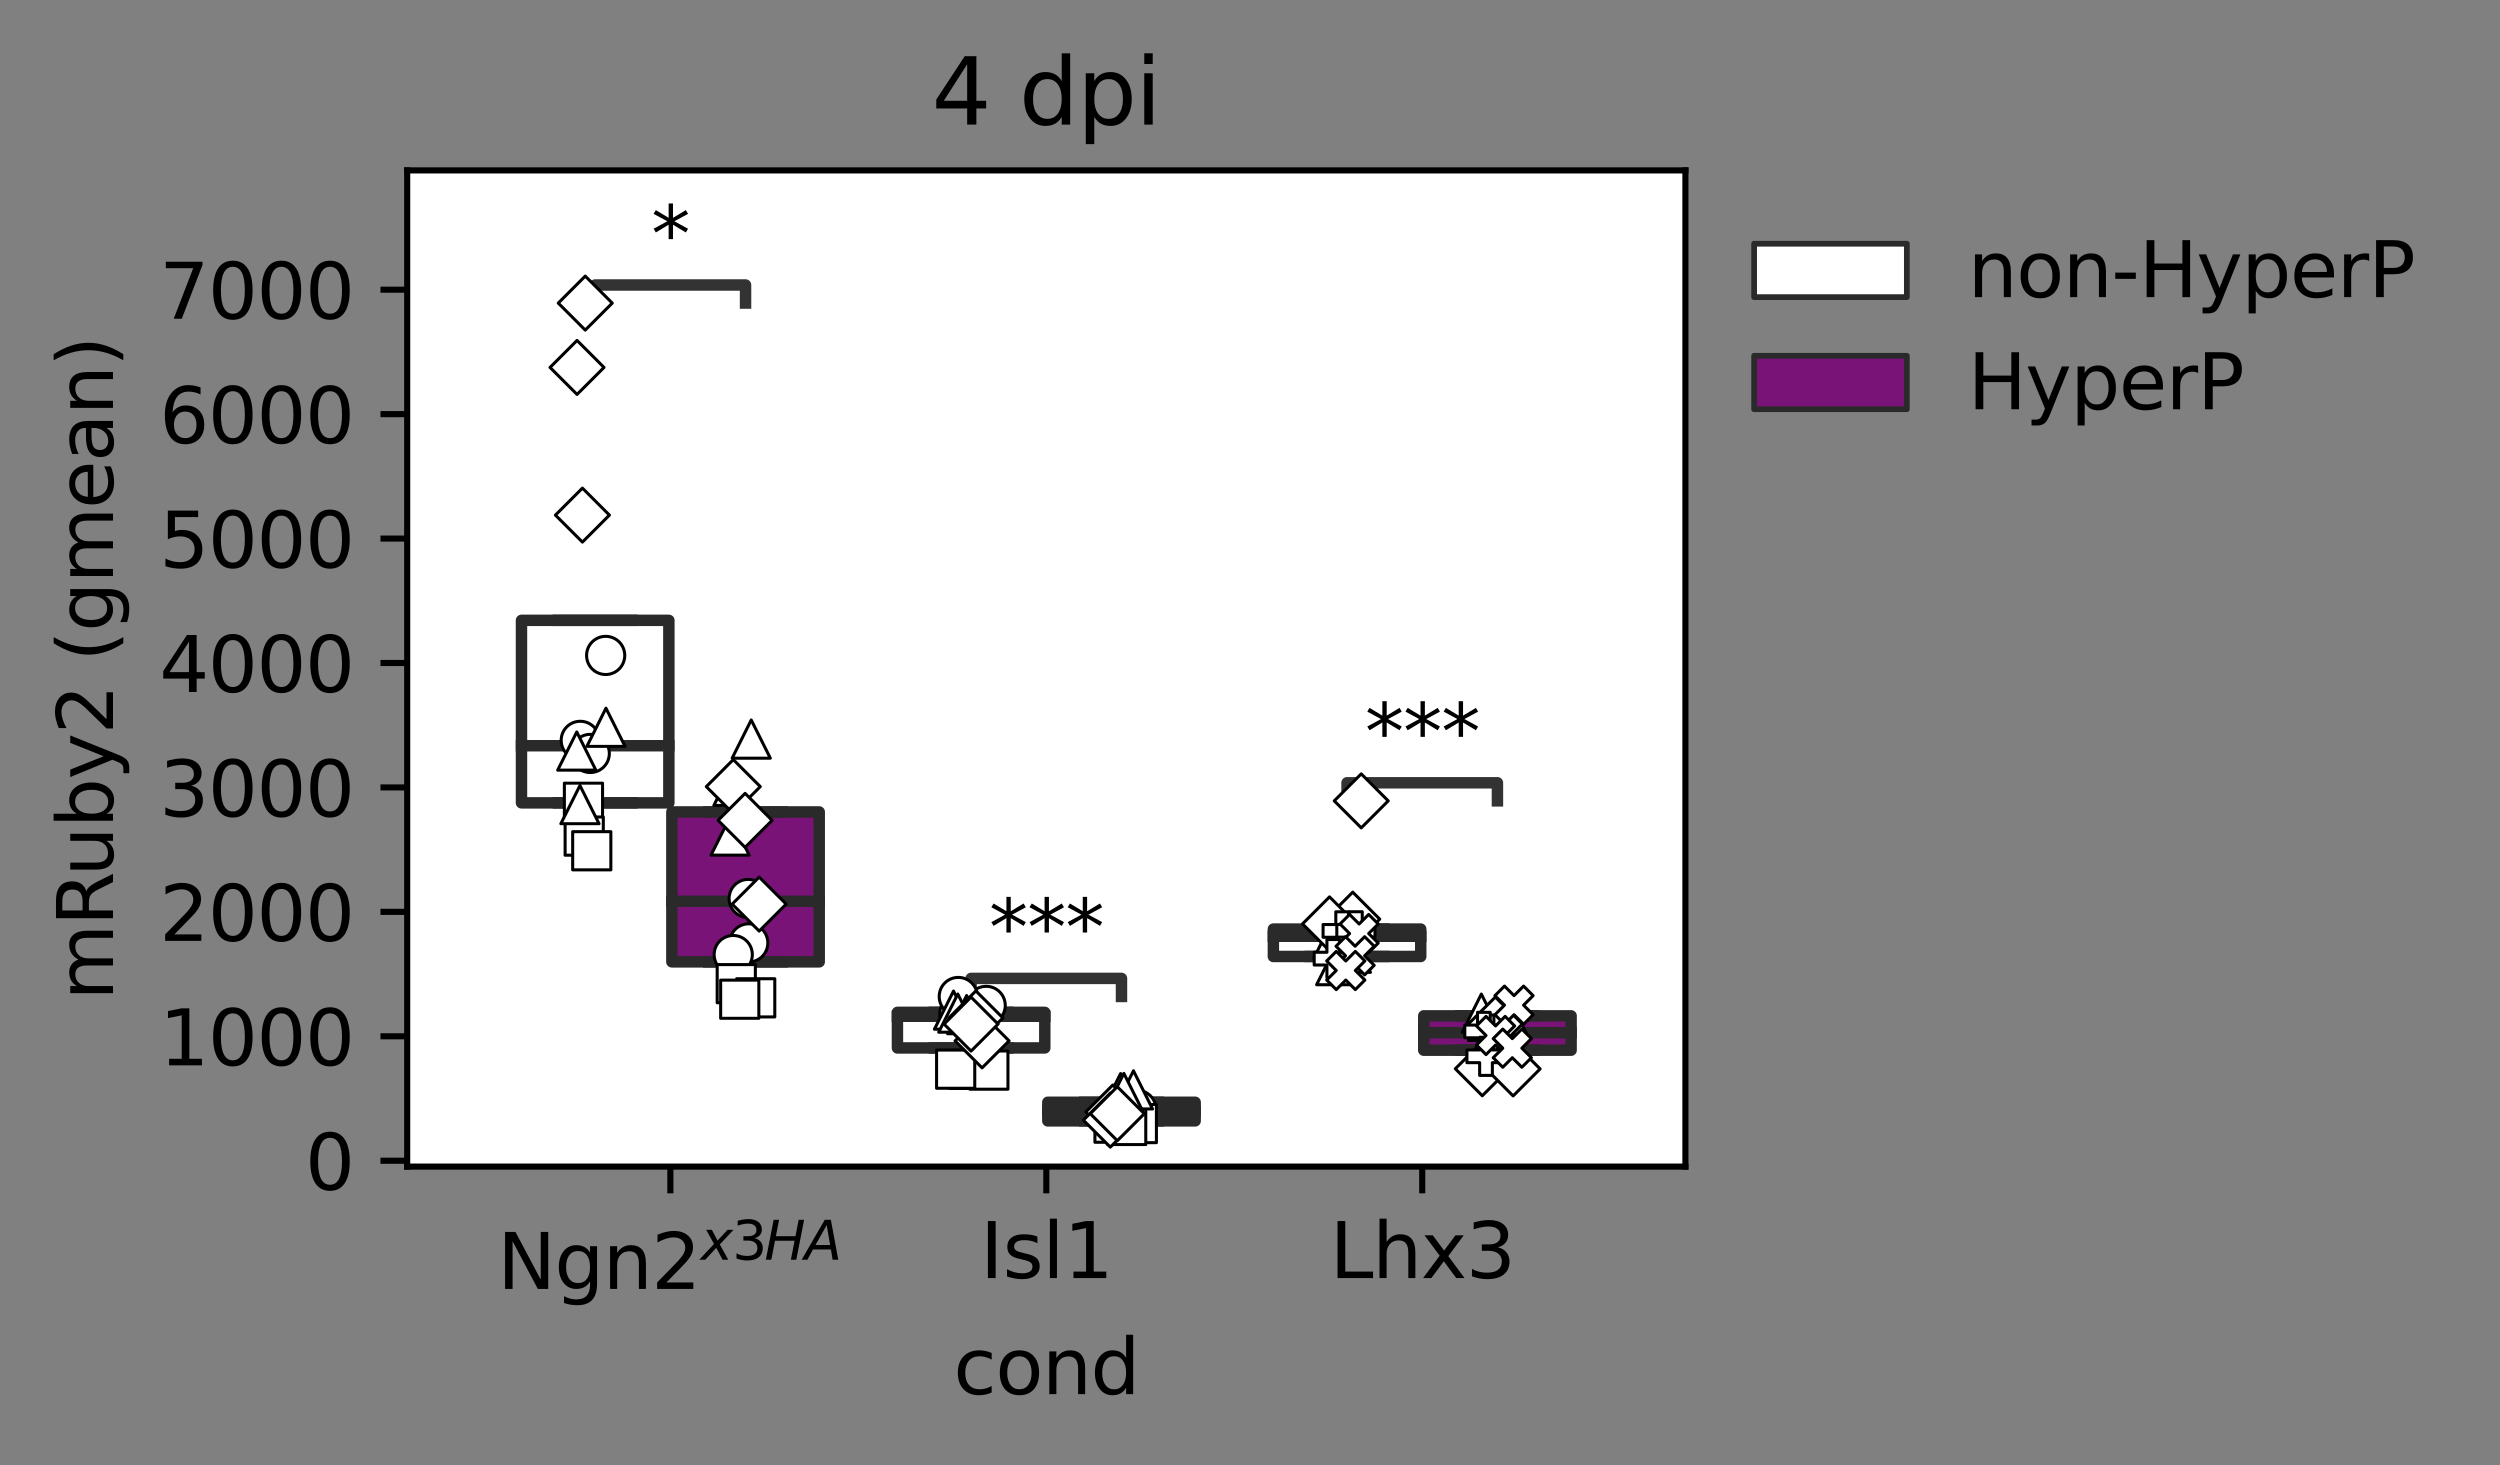 <?xml version="1.0" encoding="utf-8" standalone="no"?>
<!DOCTYPE svg PUBLIC "-//W3C//DTD SVG 1.1//EN"
  "http://www.w3.org/Graphics/SVG/1.1/DTD/svg11.dtd">
<svg xmlns:xlink="http://www.w3.org/1999/xlink" width="327.411pt" height="191.86pt" viewBox="0 0 327.411 191.86" xmlns="http://www.w3.org/2000/svg" version="1.1">
 <rect x="0" y="0" width="327.411" height="191.86" fill="#808080" stroke="none"/>
 <defs>
  <style type="text/css">*{stroke-linejoin: round; stroke-linecap: butt}</style>
 </defs>
 <g id="figure_1">
  <g id="patch_1">
   <path d="M 0 191.86 
L 327.411 191.86 
L 327.411 0 
L 0 0 
L 0 191.86 
z
" style="fill: none"/>
  </g>
  <g id="axes_1">
   <g id="patch_2">
    <path d="M 53.328 152.782 
L 220.728 152.782 
L 220.728 22.318 
L 53.328 22.318 
z
" style="fill: #ffffff"/>
   </g>
   <g id="patch_3">
    <path d="M 68.296 105.144 
L 87.596 105.144 
L 87.596 81.244 
L 68.296 81.244 
L 68.296 105.144 
z
" clip-path="url(#pe0aa6b1509)" style="fill: #ffffff; stroke: #2a2a2a; stroke-width: 1.5; stroke-linejoin: miter"/>
   </g>
   <g id="patch_4">
    <path d="M 87.99 125.968 
L 107.29 125.968 
L 107.29 106.334 
L 87.99 106.334 
L 87.99 125.968 
z
" clip-path="url(#pe0aa6b1509)" style="fill: #7a1378; stroke: #2a2a2a; stroke-width: 1.5; stroke-linejoin: miter"/>
   </g>
   <g id="patch_5">
    <path d="M 117.531 137.242 
L 136.831 137.242 
L 136.831 132.583 
L 117.531 132.583 
L 117.531 137.242 
z
" clip-path="url(#pe0aa6b1509)" style="fill: #ffffff; stroke: #2a2a2a; stroke-width: 1.5; stroke-linejoin: miter"/>
   </g>
   <g id="patch_6">
    <path d="M 137.225 146.797 
L 156.525 146.797 
L 156.525 144.355 
L 137.225 144.355 
L 137.225 146.797 
z
" clip-path="url(#pe0aa6b1509)" style="fill: #7a1378; stroke: #2a2a2a; stroke-width: 1.5; stroke-linejoin: miter"/>
   </g>
   <g id="patch_7">
    <path d="M 166.766 125.266 
L 186.066 125.266 
L 186.066 121.674 
L 166.766 121.674 
L 166.766 125.266 
z
" clip-path="url(#pe0aa6b1509)" style="fill: #ffffff; stroke: #2a2a2a; stroke-width: 1.5; stroke-linejoin: miter"/>
   </g>
   <g id="patch_8">
    <path d="M 186.46 137.539 
L 205.761 137.539 
L 205.761 133.039 
L 186.46 133.039 
L 186.46 137.539 
z
" clip-path="url(#pe0aa6b1509)" style="fill: #7a1378; stroke: #2a2a2a; stroke-width: 1.5; stroke-linejoin: miter"/>
   </g>
   <g id="PathCollection_1"/>
   <g id="PathCollection_2"/>
   <g id="PathCollection_3"/>
   <g id="PathCollection_4"/>
   <g id="PathCollection_5"/>
   <g id="PathCollection_6"/>
   <g id="PathCollection_7"/>
   <g id="PathCollection_8"/>
   <g id="PathCollection_9"/>
   <g id="PathCollection_10"/>
   <g id="PathCollection_11"/>
   <g id="PathCollection_12"/>
   <g id="patch_9">
    <path d="M 87.793 152.016 
L 87.793 152.016 
L 87.793 152.016 
L 87.793 152.016 
z
" clip-path="url(#pe0aa6b1509)" style="fill: #ffffff; stroke: #2a2a2a; stroke-width: 0.75; stroke-linejoin: miter"/>
   </g>
   <g id="patch_10">
    <path d="M 87.793 152.016 
L 87.793 152.016 
L 87.793 152.016 
L 87.793 152.016 
z
" clip-path="url(#pe0aa6b1509)" style="fill: #7a1378; stroke: #2a2a2a; stroke-width: 0.75; stroke-linejoin: miter"/>
   </g>
   <g id="matplotlib.axis_1">
    <g id="xtick_1">
     <g id="line2d_1">
      <defs>
       <path id="m0269ed4737" d="M 0 0 
L 0 3.5 
" style="stroke: #000000; stroke-width: 0.8"/>
      </defs>
      <g>
       <use xlink:href="#m0269ed4737" x="87.793" y="152.782" style="stroke: #000000; stroke-width: 0.8"/>
      </g>
     </g>
     <g id="text_1">
      <!-- Ngn2$^{x3HA}$ -->
      <g transform="translate(65.143 168.882)scale(0.1 -0.1)">
       <defs>
        <path id="DejaVuSans-4e" d="M 628 4666 
L 1478 4666 
L 3547 763 
L 3547 4666 
L 4159 4666 
L 4159 0 
L 3309 0 
L 1241 3903 
L 1241 0 
L 628 0 
L 628 4666 
z
" transform="scale(0.016)"/>
        <path id="DejaVuSans-67" d="M 2906 1791 
Q 2906 2416 2648 2759 
Q 2391 3103 1925 3103 
Q 1463 3103 1205 2759 
Q 947 2416 947 1791 
Q 947 1169 1205 825 
Q 1463 481 1925 481 
Q 2391 481 2648 825 
Q 2906 1169 2906 1791 
z
M 3481 434 
Q 3481 -459 3084 -895 
Q 2688 -1331 1869 -1331 
Q 1566 -1331 1297 -1286 
Q 1028 -1241 775 -1147 
L 775 -588 
Q 1028 -725 1275 -790 
Q 1522 -856 1778 -856 
Q 2344 -856 2625 -561 
Q 2906 -266 2906 331 
L 2906 616 
Q 2728 306 2450 153 
Q 2172 0 1784 0 
Q 1141 0 747 490 
Q 353 981 353 1791 
Q 353 2603 747 3093 
Q 1141 3584 1784 3584 
Q 2172 3584 2450 3431 
Q 2728 3278 2906 2969 
L 2906 3500 
L 3481 3500 
L 3481 434 
z
" transform="scale(0.016)"/>
        <path id="DejaVuSans-6e" d="M 3513 2113 
L 3513 0 
L 2938 0 
L 2938 2094 
Q 2938 2591 2744 2837 
Q 2550 3084 2163 3084 
Q 1697 3084 1428 2787 
Q 1159 2491 1159 1978 
L 1159 0 
L 581 0 
L 581 3500 
L 1159 3500 
L 1159 2956 
Q 1366 3272 1645 3428 
Q 1925 3584 2291 3584 
Q 2894 3584 3203 3211 
Q 3513 2838 3513 2113 
z
" transform="scale(0.016)"/>
        <path id="DejaVuSans-32" d="M 1228 531 
L 3431 531 
L 3431 0 
L 469 0 
L 469 531 
Q 828 903 1448 1529 
Q 2069 2156 2228 2338 
Q 2531 2678 2651 2914 
Q 2772 3150 2772 3378 
Q 2772 3750 2511 3984 
Q 2250 4219 1831 4219 
Q 1534 4219 1204 4116 
Q 875 4013 500 3803 
L 500 4441 
Q 881 4594 1212 4672 
Q 1544 4750 1819 4750 
Q 2544 4750 2975 4387 
Q 3406 4025 3406 3419 
Q 3406 3131 3298 2873 
Q 3191 2616 2906 2266 
Q 2828 2175 2409 1742 
Q 1991 1309 1228 531 
z
" transform="scale(0.016)"/>
        <path id="DejaVuSans-Oblique-78" d="M 3841 3500 
L 2234 1784 
L 3219 0 
L 2559 0 
L 1819 1388 
L 531 0 
L -166 0 
L 1556 1844 
L 641 3500 
L 1300 3500 
L 1972 2234 
L 3144 3500 
L 3841 3500 
z
" transform="scale(0.016)"/>
        <path id="DejaVuSans-33" d="M 2597 2516 
Q 3050 2419 3304 2112 
Q 3559 1806 3559 1356 
Q 3559 666 3084 287 
Q 2609 -91 1734 -91 
Q 1441 -91 1130 -33 
Q 819 25 488 141 
L 488 750 
Q 750 597 1062 519 
Q 1375 441 1716 441 
Q 2309 441 2620 675 
Q 2931 909 2931 1356 
Q 2931 1769 2642 2001 
Q 2353 2234 1838 2234 
L 1294 2234 
L 1294 2753 
L 1863 2753 
Q 2328 2753 2575 2939 
Q 2822 3125 2822 3475 
Q 2822 3834 2567 4026 
Q 2313 4219 1838 4219 
Q 1578 4219 1281 4162 
Q 984 4106 628 3988 
L 628 4550 
Q 988 4650 1302 4700 
Q 1616 4750 1894 4750 
Q 2613 4750 3031 4423 
Q 3450 4097 3450 3541 
Q 3450 3153 3228 2886 
Q 3006 2619 2597 2516 
z
" transform="scale(0.016)"/>
        <path id="DejaVuSans-Oblique-48" d="M 1081 4666 
L 1716 4666 
L 1344 2753 
L 3634 2753 
L 4006 4666 
L 4641 4666 
L 3731 0 
L 3097 0 
L 3531 2222 
L 1241 2222 
L 806 0 
L 172 0 
L 1081 4666 
z
" transform="scale(0.016)"/>
        <path id="DejaVuSans-Oblique-41" d="M 2356 4666 
L 3072 4666 
L 3938 0 
L 3278 0 
L 3084 1197 
L 984 1197 
L 325 0 
L -341 0 
L 2356 4666 
z
M 2584 4044 
L 1275 1722 
L 2988 1722 
L 2584 4044 
z
" transform="scale(0.016)"/>
       </defs>
       <use xlink:href="#DejaVuSans-4e" transform="translate(0 0.766)"/>
       <use xlink:href="#DejaVuSans-67" transform="translate(74.805 0.766)"/>
       <use xlink:href="#DejaVuSans-6e" transform="translate(138.281 0.766)"/>
       <use xlink:href="#DejaVuSans-32" transform="translate(201.66 0.766)"/>
       <use xlink:href="#DejaVuSans-Oblique-78" transform="translate(266.24 39.047)scale(0.7)"/>
       <use xlink:href="#DejaVuSans-33" transform="translate(307.666 39.047)scale(0.7)"/>
       <use xlink:href="#DejaVuSans-Oblique-48" transform="translate(349.665 39.047)scale(0.7)"/>
       <use xlink:href="#DejaVuSans-Oblique-41" transform="translate(402.301 39.047)scale(0.7)"/>
      </g>
     </g>
    </g>
    <g id="xtick_2">
     <g id="line2d_2">
      <g>
       <use xlink:href="#m0269ed4737" x="137.028" y="152.782" style="stroke: #000000; stroke-width: 0.8"/>
      </g>
     </g>
     <g id="text_2">
      <!-- Isl1 -->
      <g transform="translate(128.378 167.381)scale(0.1 -0.1)">
       <defs>
        <path id="DejaVuSans-49" d="M 628 4666 
L 1259 4666 
L 1259 0 
L 628 0 
L 628 4666 
z
" transform="scale(0.016)"/>
        <path id="DejaVuSans-73" d="M 2834 3397 
L 2834 2853 
Q 2591 2978 2328 3040 
Q 2066 3103 1784 3103 
Q 1356 3103 1142 2972 
Q 928 2841 928 2578 
Q 928 2378 1081 2264 
Q 1234 2150 1697 2047 
L 1894 2003 
Q 2506 1872 2764 1633 
Q 3022 1394 3022 966 
Q 3022 478 2636 193 
Q 2250 -91 1575 -91 
Q 1294 -91 989 -36 
Q 684 19 347 128 
L 347 722 
Q 666 556 975 473 
Q 1284 391 1588 391 
Q 1994 391 2212 530 
Q 2431 669 2431 922 
Q 2431 1156 2273 1281 
Q 2116 1406 1581 1522 
L 1381 1569 
Q 847 1681 609 1914 
Q 372 2147 372 2553 
Q 372 3047 722 3315 
Q 1072 3584 1716 3584 
Q 2034 3584 2315 3537 
Q 2597 3491 2834 3397 
z
" transform="scale(0.016)"/>
        <path id="DejaVuSans-6c" d="M 603 4863 
L 1178 4863 
L 1178 0 
L 603 0 
L 603 4863 
z
" transform="scale(0.016)"/>
        <path id="DejaVuSans-31" d="M 794 531 
L 1825 531 
L 1825 4091 
L 703 3866 
L 703 4441 
L 1819 4666 
L 2450 4666 
L 2450 531 
L 3481 531 
L 3481 0 
L 794 0 
L 794 531 
z
" transform="scale(0.016)"/>
       </defs>
       <use xlink:href="#DejaVuSans-49"/>
       <use xlink:href="#DejaVuSans-73" x="29.492"/>
       <use xlink:href="#DejaVuSans-6c" x="81.592"/>
       <use xlink:href="#DejaVuSans-31" x="109.375"/>
      </g>
     </g>
    </g>
    <g id="xtick_3">
     <g id="line2d_3">
      <g>
       <use xlink:href="#m0269ed4737" x="186.263" y="152.782" style="stroke: #000000; stroke-width: 0.8"/>
      </g>
     </g>
     <g id="text_3">
      <!-- Lhx3 -->
      <g transform="translate(174.168 167.381)scale(0.1 -0.1)">
       <defs>
        <path id="DejaVuSans-4c" d="M 628 4666 
L 1259 4666 
L 1259 531 
L 3531 531 
L 3531 0 
L 628 0 
L 628 4666 
z
" transform="scale(0.016)"/>
        <path id="DejaVuSans-68" d="M 3513 2113 
L 3513 0 
L 2938 0 
L 2938 2094 
Q 2938 2591 2744 2837 
Q 2550 3084 2163 3084 
Q 1697 3084 1428 2787 
Q 1159 2491 1159 1978 
L 1159 0 
L 581 0 
L 581 4863 
L 1159 4863 
L 1159 2956 
Q 1366 3272 1645 3428 
Q 1925 3584 2291 3584 
Q 2894 3584 3203 3211 
Q 3513 2838 3513 2113 
z
" transform="scale(0.016)"/>
        <path id="DejaVuSans-78" d="M 3513 3500 
L 2247 1797 
L 3578 0 
L 2900 0 
L 1881 1375 
L 863 0 
L 184 0 
L 1544 1831 
L 300 3500 
L 978 3500 
L 1906 2253 
L 2834 3500 
L 3513 3500 
z
" transform="scale(0.016)"/>
       </defs>
       <use xlink:href="#DejaVuSans-4c"/>
       <use xlink:href="#DejaVuSans-68" x="55.713"/>
       <use xlink:href="#DejaVuSans-78" x="119.092"/>
       <use xlink:href="#DejaVuSans-33" x="178.271"/>
      </g>
     </g>
    </g>
    <g id="text_4">
     <!-- cond -->
     <g transform="translate(124.877 182.581)scale(0.1 -0.1)">
      <defs>
       <path id="DejaVuSans-63" d="M 3122 3366 
L 3122 2828 
Q 2878 2963 2633 3030 
Q 2388 3097 2138 3097 
Q 1578 3097 1268 2742 
Q 959 2388 959 1747 
Q 959 1106 1268 751 
Q 1578 397 2138 397 
Q 2388 397 2633 464 
Q 2878 531 3122 666 
L 3122 134 
Q 2881 22 2623 -34 
Q 2366 -91 2075 -91 
Q 1284 -91 818 406 
Q 353 903 353 1747 
Q 353 2603 823 3093 
Q 1294 3584 2113 3584 
Q 2378 3584 2631 3529 
Q 2884 3475 3122 3366 
z
" transform="scale(0.016)"/>
       <path id="DejaVuSans-6f" d="M 1959 3097 
Q 1497 3097 1228 2736 
Q 959 2375 959 1747 
Q 959 1119 1226 758 
Q 1494 397 1959 397 
Q 2419 397 2687 759 
Q 2956 1122 2956 1747 
Q 2956 2369 2687 2733 
Q 2419 3097 1959 3097 
z
M 1959 3584 
Q 2709 3584 3137 3096 
Q 3566 2609 3566 1747 
Q 3566 888 3137 398 
Q 2709 -91 1959 -91 
Q 1206 -91 779 398 
Q 353 888 353 1747 
Q 353 2609 779 3096 
Q 1206 3584 1959 3584 
z
" transform="scale(0.016)"/>
       <path id="DejaVuSans-64" d="M 2906 2969 
L 2906 4863 
L 3481 4863 
L 3481 0 
L 2906 0 
L 2906 525 
Q 2725 213 2448 61 
Q 2172 -91 1784 -91 
Q 1150 -91 751 415 
Q 353 922 353 1747 
Q 353 2572 751 3078 
Q 1150 3584 1784 3584 
Q 2172 3584 2448 3432 
Q 2725 3281 2906 2969 
z
M 947 1747 
Q 947 1113 1208 752 
Q 1469 391 1925 391 
Q 2381 391 2643 752 
Q 2906 1113 2906 1747 
Q 2906 2381 2643 2742 
Q 2381 3103 1925 3103 
Q 1469 3103 1208 2742 
Q 947 2381 947 1747 
z
" transform="scale(0.016)"/>
      </defs>
      <use xlink:href="#DejaVuSans-63"/>
      <use xlink:href="#DejaVuSans-6f" x="54.98"/>
      <use xlink:href="#DejaVuSans-6e" x="116.162"/>
      <use xlink:href="#DejaVuSans-64" x="179.541"/>
     </g>
    </g>
   </g>
   <g id="matplotlib.axis_2">
    <g id="ytick_1">
     <g id="line2d_4">
      <defs>
       <path id="m21053ec83f" d="M 0 0 
L -3.5 0 
" style="stroke: #000000; stroke-width: 0.8"/>
      </defs>
      <g>
       <use xlink:href="#m21053ec83f" x="53.328" y="152.016" style="stroke: #000000; stroke-width: 0.8"/>
      </g>
     </g>
     <g id="text_5">
      <!-- 0 -->
      <g transform="translate(39.966 155.815)scale(0.1 -0.1)">
       <defs>
        <path id="DejaVuSans-30" d="M 2034 4250 
Q 1547 4250 1301 3770 
Q 1056 3291 1056 2328 
Q 1056 1369 1301 889 
Q 1547 409 2034 409 
Q 2525 409 2770 889 
Q 3016 1369 3016 2328 
Q 3016 3291 2770 3770 
Q 2525 4250 2034 4250 
z
M 2034 4750 
Q 2819 4750 3233 4129 
Q 3647 3509 3647 2328 
Q 3647 1150 3233 529 
Q 2819 -91 2034 -91 
Q 1250 -91 836 529 
Q 422 1150 422 2328 
Q 422 3509 836 4129 
Q 1250 4750 2034 4750 
z
" transform="scale(0.016)"/>
       </defs>
       <use xlink:href="#DejaVuSans-30"/>
      </g>
     </g>
    </g>
    <g id="ytick_2">
     <g id="line2d_5">
      <g>
       <use xlink:href="#m21053ec83f" x="53.328" y="135.719" style="stroke: #000000; stroke-width: 0.8"/>
      </g>
     </g>
     <g id="text_6">
      <!-- 1000 -->
      <g transform="translate(20.878 139.518)scale(0.1 -0.1)">
       <use xlink:href="#DejaVuSans-31"/>
       <use xlink:href="#DejaVuSans-30" x="63.623"/>
       <use xlink:href="#DejaVuSans-30" x="127.246"/>
       <use xlink:href="#DejaVuSans-30" x="190.869"/>
      </g>
     </g>
    </g>
    <g id="ytick_3">
     <g id="line2d_6">
      <g>
       <use xlink:href="#m21053ec83f" x="53.328" y="119.423" style="stroke: #000000; stroke-width: 0.8"/>
      </g>
     </g>
     <g id="text_7">
      <!-- 2000 -->
      <g transform="translate(20.878 123.222)scale(0.1 -0.1)">
       <use xlink:href="#DejaVuSans-32"/>
       <use xlink:href="#DejaVuSans-30" x="63.623"/>
       <use xlink:href="#DejaVuSans-30" x="127.246"/>
       <use xlink:href="#DejaVuSans-30" x="190.869"/>
      </g>
     </g>
    </g>
    <g id="ytick_4">
     <g id="line2d_7">
      <g>
       <use xlink:href="#m21053ec83f" x="53.328" y="103.126" style="stroke: #000000; stroke-width: 0.8"/>
      </g>
     </g>
     <g id="text_8">
      <!-- 3000 -->
      <g transform="translate(20.878 106.926)scale(0.1 -0.1)">
       <use xlink:href="#DejaVuSans-33"/>
       <use xlink:href="#DejaVuSans-30" x="63.623"/>
       <use xlink:href="#DejaVuSans-30" x="127.246"/>
       <use xlink:href="#DejaVuSans-30" x="190.869"/>
      </g>
     </g>
    </g>
    <g id="ytick_5">
     <g id="line2d_8">
      <g>
       <use xlink:href="#m21053ec83f" x="53.328" y="86.83" style="stroke: #000000; stroke-width: 0.8"/>
      </g>
     </g>
     <g id="text_9">
      <!-- 4000 -->
      <g transform="translate(20.878 90.629)scale(0.1 -0.1)">
       <defs>
        <path id="DejaVuSans-34" d="M 2419 4116 
L 825 1625 
L 2419 1625 
L 2419 4116 
z
M 2253 4666 
L 3047 4666 
L 3047 1625 
L 3713 1625 
L 3713 1100 
L 3047 1100 
L 3047 0 
L 2419 0 
L 2419 1100 
L 313 1100 
L 313 1709 
L 2253 4666 
z
" transform="scale(0.016)"/>
       </defs>
       <use xlink:href="#DejaVuSans-34"/>
       <use xlink:href="#DejaVuSans-30" x="63.623"/>
       <use xlink:href="#DejaVuSans-30" x="127.246"/>
       <use xlink:href="#DejaVuSans-30" x="190.869"/>
      </g>
     </g>
    </g>
    <g id="ytick_6">
     <g id="line2d_9">
      <g>
       <use xlink:href="#m21053ec83f" x="53.328" y="70.533" style="stroke: #000000; stroke-width: 0.8"/>
      </g>
     </g>
     <g id="text_10">
      <!-- 5000 -->
      <g transform="translate(20.878 74.333)scale(0.1 -0.1)">
       <defs>
        <path id="DejaVuSans-35" d="M 691 4666 
L 3169 4666 
L 3169 4134 
L 1269 4134 
L 1269 2991 
Q 1406 3038 1543 3061 
Q 1681 3084 1819 3084 
Q 2600 3084 3056 2656 
Q 3513 2228 3513 1497 
Q 3513 744 3044 326 
Q 2575 -91 1722 -91 
Q 1428 -91 1123 -41 
Q 819 9 494 109 
L 494 744 
Q 775 591 1075 516 
Q 1375 441 1709 441 
Q 2250 441 2565 725 
Q 2881 1009 2881 1497 
Q 2881 1984 2565 2268 
Q 2250 2553 1709 2553 
Q 1456 2553 1204 2497 
Q 953 2441 691 2322 
L 691 4666 
z
" transform="scale(0.016)"/>
       </defs>
       <use xlink:href="#DejaVuSans-35"/>
       <use xlink:href="#DejaVuSans-30" x="63.623"/>
       <use xlink:href="#DejaVuSans-30" x="127.246"/>
       <use xlink:href="#DejaVuSans-30" x="190.869"/>
      </g>
     </g>
    </g>
    <g id="ytick_7">
     <g id="line2d_10">
      <g>
       <use xlink:href="#m21053ec83f" x="53.328" y="54.237" style="stroke: #000000; stroke-width: 0.8"/>
      </g>
     </g>
     <g id="text_11">
      <!-- 6000 -->
      <g transform="translate(20.878 58.036)scale(0.1 -0.1)">
       <defs>
        <path id="DejaVuSans-36" d="M 2113 2584 
Q 1688 2584 1439 2293 
Q 1191 2003 1191 1497 
Q 1191 994 1439 701 
Q 1688 409 2113 409 
Q 2538 409 2786 701 
Q 3034 994 3034 1497 
Q 3034 2003 2786 2293 
Q 2538 2584 2113 2584 
z
M 3366 4563 
L 3366 3988 
Q 3128 4100 2886 4159 
Q 2644 4219 2406 4219 
Q 1781 4219 1451 3797 
Q 1122 3375 1075 2522 
Q 1259 2794 1537 2939 
Q 1816 3084 2150 3084 
Q 2853 3084 3261 2657 
Q 3669 2231 3669 1497 
Q 3669 778 3244 343 
Q 2819 -91 2113 -91 
Q 1303 -91 875 529 
Q 447 1150 447 2328 
Q 447 3434 972 4092 
Q 1497 4750 2381 4750 
Q 2619 4750 2861 4703 
Q 3103 4656 3366 4563 
z
" transform="scale(0.016)"/>
       </defs>
       <use xlink:href="#DejaVuSans-36"/>
       <use xlink:href="#DejaVuSans-30" x="63.623"/>
       <use xlink:href="#DejaVuSans-30" x="127.246"/>
       <use xlink:href="#DejaVuSans-30" x="190.869"/>
      </g>
     </g>
    </g>
    <g id="ytick_8">
     <g id="line2d_11">
      <g>
       <use xlink:href="#m21053ec83f" x="53.328" y="37.94" style="stroke: #000000; stroke-width: 0.8"/>
      </g>
     </g>
     <g id="text_12">
      <!-- 7000 -->
      <g transform="translate(20.878 41.74)scale(0.1 -0.1)">
       <defs>
        <path id="DejaVuSans-37" d="M 525 4666 
L 3525 4666 
L 3525 4397 
L 1831 0 
L 1172 0 
L 2766 4134 
L 525 4134 
L 525 4666 
z
" transform="scale(0.016)"/>
       </defs>
       <use xlink:href="#DejaVuSans-37"/>
       <use xlink:href="#DejaVuSans-30" x="63.623"/>
       <use xlink:href="#DejaVuSans-30" x="127.246"/>
       <use xlink:href="#DejaVuSans-30" x="190.869"/>
      </g>
     </g>
    </g>
    <g id="text_13">
     <!-- mRuby2 (gmean) -->
     <g transform="translate(14.798 130.998)rotate(-90)scale(0.1 -0.1)">
      <defs>
       <path id="DejaVuSans-6d" d="M 3328 2828 
Q 3544 3216 3844 3400 
Q 4144 3584 4550 3584 
Q 5097 3584 5394 3201 
Q 5691 2819 5691 2113 
L 5691 0 
L 5113 0 
L 5113 2094 
Q 5113 2597 4934 2840 
Q 4756 3084 4391 3084 
Q 3944 3084 3684 2787 
Q 3425 2491 3425 1978 
L 3425 0 
L 2847 0 
L 2847 2094 
Q 2847 2600 2669 2842 
Q 2491 3084 2119 3084 
Q 1678 3084 1418 2786 
Q 1159 2488 1159 1978 
L 1159 0 
L 581 0 
L 581 3500 
L 1159 3500 
L 1159 2956 
Q 1356 3278 1631 3431 
Q 1906 3584 2284 3584 
Q 2666 3584 2933 3390 
Q 3200 3197 3328 2828 
z
" transform="scale(0.016)"/>
       <path id="DejaVuSans-52" d="M 2841 2188 
Q 3044 2119 3236 1894 
Q 3428 1669 3622 1275 
L 4263 0 
L 3584 0 
L 2988 1197 
Q 2756 1666 2539 1819 
Q 2322 1972 1947 1972 
L 1259 1972 
L 1259 0 
L 628 0 
L 628 4666 
L 2053 4666 
Q 2853 4666 3247 4331 
Q 3641 3997 3641 3322 
Q 3641 2881 3436 2590 
Q 3231 2300 2841 2188 
z
M 1259 4147 
L 1259 2491 
L 2053 2491 
Q 2509 2491 2742 2702 
Q 2975 2913 2975 3322 
Q 2975 3731 2742 3939 
Q 2509 4147 2053 4147 
L 1259 4147 
z
" transform="scale(0.016)"/>
       <path id="DejaVuSans-75" d="M 544 1381 
L 544 3500 
L 1119 3500 
L 1119 1403 
Q 1119 906 1312 657 
Q 1506 409 1894 409 
Q 2359 409 2629 706 
Q 2900 1003 2900 1516 
L 2900 3500 
L 3475 3500 
L 3475 0 
L 2900 0 
L 2900 538 
Q 2691 219 2414 64 
Q 2138 -91 1772 -91 
Q 1169 -91 856 284 
Q 544 659 544 1381 
z
M 1991 3584 
L 1991 3584 
z
" transform="scale(0.016)"/>
       <path id="DejaVuSans-62" d="M 3116 1747 
Q 3116 2381 2855 2742 
Q 2594 3103 2138 3103 
Q 1681 3103 1420 2742 
Q 1159 2381 1159 1747 
Q 1159 1113 1420 752 
Q 1681 391 2138 391 
Q 2594 391 2855 752 
Q 3116 1113 3116 1747 
z
M 1159 2969 
Q 1341 3281 1617 3432 
Q 1894 3584 2278 3584 
Q 2916 3584 3314 3078 
Q 3713 2572 3713 1747 
Q 3713 922 3314 415 
Q 2916 -91 2278 -91 
Q 1894 -91 1617 61 
Q 1341 213 1159 525 
L 1159 0 
L 581 0 
L 581 4863 
L 1159 4863 
L 1159 2969 
z
" transform="scale(0.016)"/>
       <path id="DejaVuSans-79" d="M 2059 -325 
Q 1816 -950 1584 -1140 
Q 1353 -1331 966 -1331 
L 506 -1331 
L 506 -850 
L 844 -850 
Q 1081 -850 1212 -737 
Q 1344 -625 1503 -206 
L 1606 56 
L 191 3500 
L 800 3500 
L 1894 763 
L 2988 3500 
L 3597 3500 
L 2059 -325 
z
" transform="scale(0.016)"/>
       <path id="DejaVuSans-20" transform="scale(0.016)"/>
       <path id="DejaVuSans-28" d="M 1984 4856 
Q 1566 4138 1362 3434 
Q 1159 2731 1159 2009 
Q 1159 1288 1364 580 
Q 1569 -128 1984 -844 
L 1484 -844 
Q 1016 -109 783 600 
Q 550 1309 550 2009 
Q 550 2706 781 3412 
Q 1013 4119 1484 4856 
L 1984 4856 
z
" transform="scale(0.016)"/>
       <path id="DejaVuSans-65" d="M 3597 1894 
L 3597 1613 
L 953 1613 
Q 991 1019 1311 708 
Q 1631 397 2203 397 
Q 2534 397 2845 478 
Q 3156 559 3463 722 
L 3463 178 
Q 3153 47 2828 -22 
Q 2503 -91 2169 -91 
Q 1331 -91 842 396 
Q 353 884 353 1716 
Q 353 2575 817 3079 
Q 1281 3584 2069 3584 
Q 2775 3584 3186 3129 
Q 3597 2675 3597 1894 
z
M 3022 2063 
Q 3016 2534 2758 2815 
Q 2500 3097 2075 3097 
Q 1594 3097 1305 2825 
Q 1016 2553 972 2059 
L 3022 2063 
z
" transform="scale(0.016)"/>
       <path id="DejaVuSans-61" d="M 2194 1759 
Q 1497 1759 1228 1600 
Q 959 1441 959 1056 
Q 959 750 1161 570 
Q 1363 391 1709 391 
Q 2188 391 2477 730 
Q 2766 1069 2766 1631 
L 2766 1759 
L 2194 1759 
z
M 3341 1997 
L 3341 0 
L 2766 0 
L 2766 531 
Q 2569 213 2275 61 
Q 1981 -91 1556 -91 
Q 1019 -91 701 211 
Q 384 513 384 1019 
Q 384 1609 779 1909 
Q 1175 2209 1959 2209 
L 2766 2209 
L 2766 2266 
Q 2766 2663 2505 2880 
Q 2244 3097 1772 3097 
Q 1472 3097 1187 3025 
Q 903 2953 641 2809 
L 641 3341 
Q 956 3463 1253 3523 
Q 1550 3584 1831 3584 
Q 2591 3584 2966 3190 
Q 3341 2797 3341 1997 
z
" transform="scale(0.016)"/>
       <path id="DejaVuSans-29" d="M 513 4856 
L 1013 4856 
Q 1481 4119 1714 3412 
Q 1947 2706 1947 2009 
Q 1947 1309 1714 600 
Q 1481 -109 1013 -844 
L 513 -844 
Q 928 -128 1133 580 
Q 1338 1288 1338 2009 
Q 1338 2731 1133 3434 
Q 928 4138 513 4856 
z
" transform="scale(0.016)"/>
      </defs>
      <use xlink:href="#DejaVuSans-6d"/>
      <use xlink:href="#DejaVuSans-52" x="97.412"/>
      <use xlink:href="#DejaVuSans-75" x="162.395"/>
      <use xlink:href="#DejaVuSans-62" x="225.773"/>
      <use xlink:href="#DejaVuSans-79" x="289.25"/>
      <use xlink:href="#DejaVuSans-32" x="348.43"/>
      <use xlink:href="#DejaVuSans-20" x="412.053"/>
      <use xlink:href="#DejaVuSans-28" x="443.84"/>
      <use xlink:href="#DejaVuSans-67" x="482.854"/>
      <use xlink:href="#DejaVuSans-6d" x="546.33"/>
      <use xlink:href="#DejaVuSans-65" x="643.742"/>
      <use xlink:href="#DejaVuSans-61" x="705.266"/>
      <use xlink:href="#DejaVuSans-6e" x="766.545"/>
      <use xlink:href="#DejaVuSans-29" x="829.924"/>
     </g>
    </g>
   </g>
   <g id="line2d_12">
    <path d="M 77.946 105.144 
L 77.946 105.144 
" clip-path="url(#pe0aa6b1509)" style="fill: none; stroke: #2a2a2a; stroke-width: 1.5; stroke-linecap: square"/>
   </g>
   <g id="line2d_13">
    <path d="M 77.946 81.244 
L 77.946 81.244 
" clip-path="url(#pe0aa6b1509)" style="fill: none; stroke: #2a2a2a; stroke-width: 1.5; stroke-linecap: square"/>
   </g>
   <g id="line2d_14">
    <path d="M 73.121 105.144 
L 82.771 105.144 
" clip-path="url(#pe0aa6b1509)" style="fill: none; stroke: #2a2a2a; stroke-width: 1.5; stroke-linecap: square"/>
   </g>
   <g id="line2d_15">
    <path d="M 73.121 81.244 
L 82.771 81.244 
" clip-path="url(#pe0aa6b1509)" style="fill: none; stroke: #2a2a2a; stroke-width: 1.5; stroke-linecap: square"/>
   </g>
   <g id="line2d_16">
    <path d="M 97.64 125.968 
L 97.64 125.968 
" clip-path="url(#pe0aa6b1509)" style="fill: none; stroke: #2a2a2a; stroke-width: 1.5; stroke-linecap: square"/>
   </g>
   <g id="line2d_17">
    <path d="M 97.64 106.334 
L 97.64 106.334 
" clip-path="url(#pe0aa6b1509)" style="fill: none; stroke: #2a2a2a; stroke-width: 1.5; stroke-linecap: square"/>
   </g>
   <g id="line2d_18">
    <path d="M 92.815 125.968 
L 102.465 125.968 
" clip-path="url(#pe0aa6b1509)" style="fill: none; stroke: #2a2a2a; stroke-width: 1.5; stroke-linecap: square"/>
   </g>
   <g id="line2d_19">
    <path d="M 92.815 106.334 
L 102.465 106.334 
" clip-path="url(#pe0aa6b1509)" style="fill: none; stroke: #2a2a2a; stroke-width: 1.5; stroke-linecap: square"/>
   </g>
   <g id="line2d_20">
    <path d="M 127.181 137.242 
L 127.181 137.242 
" clip-path="url(#pe0aa6b1509)" style="fill: none; stroke: #2a2a2a; stroke-width: 1.5; stroke-linecap: square"/>
   </g>
   <g id="line2d_21">
    <path d="M 127.181 132.583 
L 127.181 132.583 
" clip-path="url(#pe0aa6b1509)" style="fill: none; stroke: #2a2a2a; stroke-width: 1.5; stroke-linecap: square"/>
   </g>
   <g id="line2d_22">
    <path d="M 122.356 137.242 
L 132.006 137.242 
" clip-path="url(#pe0aa6b1509)" style="fill: none; stroke: #2a2a2a; stroke-width: 1.5; stroke-linecap: square"/>
   </g>
   <g id="line2d_23">
    <path d="M 122.356 132.583 
L 132.006 132.583 
" clip-path="url(#pe0aa6b1509)" style="fill: none; stroke: #2a2a2a; stroke-width: 1.5; stroke-linecap: square"/>
   </g>
   <g id="line2d_24">
    <path d="M 146.875 146.797 
L 146.875 146.797 
" clip-path="url(#pe0aa6b1509)" style="fill: none; stroke: #2a2a2a; stroke-width: 1.5; stroke-linecap: square"/>
   </g>
   <g id="line2d_25">
    <path d="M 146.875 144.355 
L 146.875 144.355 
" clip-path="url(#pe0aa6b1509)" style="fill: none; stroke: #2a2a2a; stroke-width: 1.5; stroke-linecap: square"/>
   </g>
   <g id="line2d_26">
    <path d="M 142.05 146.797 
L 151.7 146.797 
" clip-path="url(#pe0aa6b1509)" style="fill: none; stroke: #2a2a2a; stroke-width: 1.5; stroke-linecap: square"/>
   </g>
   <g id="line2d_27">
    <path d="M 142.05 144.355 
L 151.7 144.355 
" clip-path="url(#pe0aa6b1509)" style="fill: none; stroke: #2a2a2a; stroke-width: 1.5; stroke-linecap: square"/>
   </g>
   <g id="line2d_28">
    <path d="M 176.416 125.266 
L 176.416 125.266 
" clip-path="url(#pe0aa6b1509)" style="fill: none; stroke: #2a2a2a; stroke-width: 1.5; stroke-linecap: square"/>
   </g>
   <g id="line2d_29">
    <path d="M 176.416 121.674 
L 176.416 121.674 
" clip-path="url(#pe0aa6b1509)" style="fill: none; stroke: #2a2a2a; stroke-width: 1.5; stroke-linecap: square"/>
   </g>
   <g id="line2d_30">
    <path d="M 171.591 125.266 
L 181.241 125.266 
" clip-path="url(#pe0aa6b1509)" style="fill: none; stroke: #2a2a2a; stroke-width: 1.5; stroke-linecap: square"/>
   </g>
   <g id="line2d_31">
    <path d="M 171.591 121.674 
L 181.241 121.674 
" clip-path="url(#pe0aa6b1509)" style="fill: none; stroke: #2a2a2a; stroke-width: 1.5; stroke-linecap: square"/>
   </g>
   <g id="line2d_32">
    <path d="M 196.11 137.539 
L 196.11 137.539 
" clip-path="url(#pe0aa6b1509)" style="fill: none; stroke: #2a2a2a; stroke-width: 1.5; stroke-linecap: square"/>
   </g>
   <g id="line2d_33">
    <path d="M 196.11 133.039 
L 196.11 133.039 
" clip-path="url(#pe0aa6b1509)" style="fill: none; stroke: #2a2a2a; stroke-width: 1.5; stroke-linecap: square"/>
   </g>
   <g id="line2d_34">
    <path d="M 191.285 137.539 
L 200.936 137.539 
" clip-path="url(#pe0aa6b1509)" style="fill: none; stroke: #2a2a2a; stroke-width: 1.5; stroke-linecap: square"/>
   </g>
   <g id="line2d_35">
    <path d="M 191.285 133.039 
L 200.936 133.039 
" clip-path="url(#pe0aa6b1509)" style="fill: none; stroke: #2a2a2a; stroke-width: 1.5; stroke-linecap: square"/>
   </g>
   <g id="line2d_36">
    <path d="M 127.181 130.505 
L 127.181 128.135 
L 146.875 128.135 
L 146.875 130.505 
" clip-path="url(#pe0aa6b1509)" style="fill: none; stroke: #333333; stroke-width: 1.5; stroke-linecap: square"/>
   </g>
   <g id="line2d_37">
    <path d="M 77.946 39.694 
L 77.946 37.325 
L 97.64 37.325 
L 97.64 39.694 
" clip-path="url(#pe0aa6b1509)" style="fill: none; stroke: #333333; stroke-width: 1.5; stroke-linecap: square"/>
   </g>
   <g id="line2d_38">
    <path d="M 176.416 104.886 
L 176.416 102.516 
L 196.11 102.516 
L 196.11 104.886 
" clip-path="url(#pe0aa6b1509)" style="fill: none; stroke: #333333; stroke-width: 1.5; stroke-linecap: square"/>
   </g>
   <g id="line2d_39">
    <path d="M 68.296 97.662 
L 87.596 97.662 
" clip-path="url(#pe0aa6b1509)" style="fill: none; stroke: #2a2a2a; stroke-width: 1.5; stroke-linecap: square"/>
   </g>
   <g id="line2d_40">
    <path d="M 87.99 118.038 
L 107.29 118.038 
" clip-path="url(#pe0aa6b1509)" style="fill: none; stroke: #2a2a2a; stroke-width: 1.5; stroke-linecap: square"/>
   </g>
   <g id="line2d_41">
    <path d="M 117.531 133.096 
L 136.831 133.096 
" clip-path="url(#pe0aa6b1509)" style="fill: none; stroke: #2a2a2a; stroke-width: 1.5; stroke-linecap: square"/>
   </g>
   <g id="line2d_42">
    <path d="M 137.225 145.516 
L 156.525 145.516 
" clip-path="url(#pe0aa6b1509)" style="fill: none; stroke: #2a2a2a; stroke-width: 1.5; stroke-linecap: square"/>
   </g>
   <g id="line2d_43">
    <path d="M 166.766 122.622 
L 186.066 122.622 
" clip-path="url(#pe0aa6b1509)" style="fill: none; stroke: #2a2a2a; stroke-width: 1.5; stroke-linecap: square"/>
   </g>
   <g id="line2d_44">
    <path d="M 186.46 135.253 
L 205.761 135.253 
" clip-path="url(#pe0aa6b1509)" style="fill: none; stroke: #2a2a2a; stroke-width: 1.5; stroke-linecap: square"/>
   </g>
   <g id="patch_11">
    <path d="M 53.328 152.782 
L 53.328 22.318 
" style="fill: none; stroke: #000000; stroke-width: 0.8; stroke-linejoin: miter; stroke-linecap: square"/>
   </g>
   <g id="patch_12">
    <path d="M 220.728 152.782 
L 220.728 22.318 
" style="fill: none; stroke: #000000; stroke-width: 0.8; stroke-linejoin: miter; stroke-linecap: square"/>
   </g>
   <g id="patch_13">
    <path d="M 53.328 152.782 
L 220.728 152.782 
" style="fill: none; stroke: #000000; stroke-width: 0.8; stroke-linejoin: miter; stroke-linecap: square"/>
   </g>
   <g id="patch_14">
    <path d="M 53.328 22.318 
L 220.728 22.318 
" style="fill: none; stroke: #000000; stroke-width: 0.8; stroke-linejoin: miter; stroke-linecap: square"/>
   </g>
   <g id="PathCollection_13">
    <defs>
     <path id="C0_0_ff17c60bf9" d="M 0 2.5 
C 0.663 2.5 1.299 2.237 1.768 1.768 
C 2.237 1.299 2.5 0.663 2.5 -0 
C 2.5 -0.663 2.237 -1.299 1.768 -1.768 
C 1.299 -2.237 0.663 -2.5 0 -2.5 
C -0.663 -2.5 -1.299 -2.237 -1.768 -1.768 
C -2.237 -1.299 -2.5 -0.663 -2.5 0 
C -2.5 0.663 -2.237 1.299 -1.768 1.768 
C -1.299 2.237 -0.663 2.5 0 2.5 
z
"/>
    </defs>
    <g clip-path="url(#pe0aa6b1509)">
     <use xlink:href="#C0_0_ff17c60bf9" x="79.321" y="85.838" style="fill: #ffffff; stroke: #000000; stroke-width: 0.4"/>
    </g>
    <g clip-path="url(#pe0aa6b1509)">
     <use xlink:href="#C0_0_ff17c60bf9" x="75.995" y="96.962" style="fill: #ffffff; stroke: #000000; stroke-width: 0.4"/>
    </g>
    <g clip-path="url(#pe0aa6b1509)">
     <use xlink:href="#C0_0_ff17c60bf9" x="77.302" y="98.674" style="fill: #ffffff; stroke: #000000; stroke-width: 0.4"/>
    </g>
   </g>
   <g id="PathCollection_14">
    <defs>
     <path id="C1_0_7c54e59a8a" d="M 0 2.5 
C 0.663 2.5 1.299 2.237 1.768 1.768 
C 2.237 1.299 2.5 0.663 2.5 -0 
C 2.5 -0.663 2.237 -1.299 1.768 -1.768 
C 1.299 -2.237 0.663 -2.5 0 -2.5 
C -0.663 -2.5 -1.299 -2.237 -1.768 -1.768 
C -2.237 -1.299 -2.5 -0.663 -2.5 0 
C -2.5 0.663 -2.237 1.299 -1.768 1.768 
C -1.299 2.237 -0.663 2.5 0 2.5 
z
"/>
    </defs>
    <g clip-path="url(#pe0aa6b1509)">
     <use xlink:href="#C1_0_7c54e59a8a" x="97.985" y="117.672" style="fill: #ffffff; stroke: #000000; stroke-width: 0.4"/>
    </g>
    <g clip-path="url(#pe0aa6b1509)">
     <use xlink:href="#C1_0_7c54e59a8a" x="98.058" y="123.486" style="fill: #ffffff; stroke: #000000; stroke-width: 0.4"/>
    </g>
    <g clip-path="url(#pe0aa6b1509)">
     <use xlink:href="#C1_0_7c54e59a8a" x="96.028" y="125.015" style="fill: #ffffff; stroke: #000000; stroke-width: 0.4"/>
    </g>
   </g>
   <g id="PathCollection_15">
    <defs>
     <path id="C2_0_a37e469b25" d="M 0 2.5 
C 0.663 2.5 1.299 2.237 1.768 1.768 
C 2.237 1.299 2.5 0.663 2.5 -0 
C 2.5 -0.663 2.237 -1.299 1.768 -1.768 
C 1.299 -2.237 0.663 -2.5 0 -2.5 
C -0.663 -2.5 -1.299 -2.237 -1.768 -1.768 
C -2.237 -1.299 -2.5 -0.663 -2.5 0 
C -2.5 0.663 -2.237 1.299 -1.768 1.768 
C -1.299 2.237 -0.663 2.5 0 2.5 
z
"/>
    </defs>
    <g clip-path="url(#pe0aa6b1509)">
     <use xlink:href="#C2_0_a37e469b25" x="125.572" y="132.785" style="fill: #ffffff; stroke: #000000; stroke-width: 0.4"/>
    </g>
    <g clip-path="url(#pe0aa6b1509)">
     <use xlink:href="#C2_0_a37e469b25" x="129.154" y="131.672" style="fill: #ffffff; stroke: #000000; stroke-width: 0.4"/>
    </g>
    <g clip-path="url(#pe0aa6b1509)">
     <use xlink:href="#C2_0_a37e469b25" x="125.502" y="130.505" style="fill: #ffffff; stroke: #000000; stroke-width: 0.4"/>
    </g>
   </g>
   <g id="PathCollection_16">
    <defs>
     <path id="C3_0_10d7d7b2d4" d="M 0 2.5 
C 0.663 2.5 1.299 2.237 1.768 1.768 
C 2.237 1.299 2.5 0.663 2.5 -0 
C 2.5 -0.663 2.237 -1.299 1.768 -1.768 
C 1.299 -2.237 0.663 -2.5 0 -2.5 
C -0.663 -2.5 -1.299 -2.237 -1.768 -1.768 
C -2.237 -1.299 -2.5 -0.663 -2.5 0 
C -2.5 0.663 -2.237 1.299 -1.768 1.768 
C -1.299 2.237 -0.663 2.5 0 2.5 
z
"/>
    </defs>
    <g clip-path="url(#pe0aa6b1509)">
     <use xlink:href="#C3_0_10d7d7b2d4" x="147.111" y="145.397" style="fill: #ffffff; stroke: #000000; stroke-width: 0.4"/>
    </g>
    <g clip-path="url(#pe0aa6b1509)">
     <use xlink:href="#C3_0_10d7d7b2d4" x="148.901" y="145.285" style="fill: #ffffff; stroke: #000000; stroke-width: 0.4"/>
    </g>
    <g clip-path="url(#pe0aa6b1509)">
     <use xlink:href="#C3_0_10d7d7b2d4" x="147.862" y="144.774" style="fill: #ffffff; stroke: #000000; stroke-width: 0.4"/>
    </g>
   </g>
   <g id="PathCollection_17">
    <path d="M 0 194.36 
C 0.663 194.36 1.299 194.097 1.768 193.628 
C 2.237 193.159 2.5 192.523 2.5 191.86 
C 2.5 191.197 2.237 190.561 1.768 190.092 
C 1.299 189.624 0.663 189.36 0 189.36 
C -0.663 189.36 -1.299 189.624 -1.768 190.092 
C -2.237 190.561 -2.5 191.197 -2.5 191.86 
C -2.5 192.523 -2.237 193.159 -1.768 193.628 
C -1.299 194.097 -0.663 194.36 0 194.36 
" clip-path="url(#pe0aa6b1509)" style="fill: none; stroke: #000000; stroke-width: 0.4"/>
   </g>
   <g id="PathCollection_18">
    <path d="M 0 194.36 
C 0.663 194.36 1.299 194.097 1.768 193.628 
C 2.237 193.159 2.5 192.523 2.5 191.86 
C 2.5 191.197 2.237 190.561 1.768 190.092 
C 1.299 189.624 0.663 189.36 0 189.36 
C -0.663 189.36 -1.299 189.624 -1.768 190.092 
C -2.237 190.561 -2.5 191.197 -2.5 191.86 
C -2.5 192.523 -2.237 193.159 -1.768 193.628 
C -1.299 194.097 -0.663 194.36 0 194.36 
" clip-path="url(#pe0aa6b1509)" style="fill: none; stroke: #000000; stroke-width: 0.4"/>
   </g>
   <g id="PathCollection_19">
    <path d="M 73.913 107.567 
L 78.913 107.567 
L 78.913 102.567 
L 73.913 102.567 
z
" clip-path="url(#pe0aa6b1509)" style="fill: #ffffff; stroke: #000000; stroke-width: 0.4"/>
    <path d="M 74.011 112 
L 79.011 112 
L 79.011 107 
L 74.011 107 
z
" clip-path="url(#pe0aa6b1509)" style="fill: #ffffff; stroke: #000000; stroke-width: 0.4"/>
    <path d="M 75 113.921 
L 80 113.921 
L 80 108.921 
L 75 108.921 
z
" clip-path="url(#pe0aa6b1509)" style="fill: #ffffff; stroke: #000000; stroke-width: 0.4"/>
   </g>
   <g id="PathCollection_20">
    <path d="M 93.925 131.325 
L 98.925 131.325 
L 98.925 126.325 
L 93.925 126.325 
z
" clip-path="url(#pe0aa6b1509)" style="fill: #ffffff; stroke: #000000; stroke-width: 0.4"/>
    <path d="M 96.47 133.18 
L 101.47 133.18 
L 101.47 128.18 
L 96.47 128.18 
z
" clip-path="url(#pe0aa6b1509)" style="fill: #ffffff; stroke: #000000; stroke-width: 0.4"/>
    <path d="M 94.381 133.361 
L 99.381 133.361 
L 99.381 128.361 
L 94.381 128.361 
z
" clip-path="url(#pe0aa6b1509)" style="fill: #ffffff; stroke: #000000; stroke-width: 0.4"/>
   </g>
   <g id="PathCollection_21">
    <path d="M 124.397 142.548 
L 129.397 142.548 
L 129.397 137.548 
L 124.397 137.548 
z
" clip-path="url(#pe0aa6b1509)" style="fill: #ffffff; stroke: #000000; stroke-width: 0.4"/>
    <path d="M 127.005 142.646 
L 132.005 142.646 
L 132.005 137.646 
L 127.005 137.646 
z
" clip-path="url(#pe0aa6b1509)" style="fill: #ffffff; stroke: #000000; stroke-width: 0.4"/>
    <path d="M 122.658 142.523 
L 127.658 142.523 
L 127.658 137.523 
L 122.658 137.523 
z
" clip-path="url(#pe0aa6b1509)" style="fill: #ffffff; stroke: #000000; stroke-width: 0.4"/>
   </g>
   <g id="PathCollection_22">
    <path d="M 143.396 149.598 
L 148.396 149.598 
L 148.396 144.598 
L 143.396 144.598 
z
" clip-path="url(#pe0aa6b1509)" style="fill: #ffffff; stroke: #000000; stroke-width: 0.4"/>
    <path d="M 146.449 149.65 
L 151.449 149.65 
L 151.449 144.65 
L 146.449 144.65 
z
" clip-path="url(#pe0aa6b1509)" style="fill: #ffffff; stroke: #000000; stroke-width: 0.4"/>
    <path d="M 145.055 149.897 
L 150.055 149.897 
L 150.055 144.897 
L 145.055 144.897 
z
" clip-path="url(#pe0aa6b1509)" style="fill: #ffffff; stroke: #000000; stroke-width: 0.4"/>
   </g>
   <g id="PathCollection_23">
    <path d="M 2.5 192.86 
L 2.5 189.36 
L -1 189.36 
" clip-path="url(#pe0aa6b1509)" style="fill: none; stroke: #000000; stroke-width: 0.4"/>
   </g>
   <g id="PathCollection_24">
    <path d="M 2.5 192.86 
L 2.5 189.36 
L -1 189.36 
" clip-path="url(#pe0aa6b1509)" style="fill: none; stroke: #000000; stroke-width: 0.4"/>
   </g>
   <g id="PathCollection_25">
    <path d="M 79.361 92.748 
L 76.861 97.748 
L 81.861 97.748 
z
" clip-path="url(#pe0aa6b1509)" style="fill: #ffffff; stroke: #000000; stroke-width: 0.4"/>
    <path d="M 75.952 102.876 
L 73.452 107.876 
L 78.452 107.876 
z
" clip-path="url(#pe0aa6b1509)" style="fill: #ffffff; stroke: #000000; stroke-width: 0.4"/>
    <path d="M 75.536 95.862 
L 73.036 100.862 
L 78.036 100.862 
z
" clip-path="url(#pe0aa6b1509)" style="fill: #ffffff; stroke: #000000; stroke-width: 0.4"/>
   </g>
   <g id="PathCollection_26">
    <path d="M 98.385 94.294 
L 95.885 99.294 
L 100.885 99.294 
z
" clip-path="url(#pe0aa6b1509)" style="fill: #ffffff; stroke: #000000; stroke-width: 0.4"/>
    <path d="M 95.988 100.487 
L 93.488 105.487 
L 98.488 105.487 
z
" clip-path="url(#pe0aa6b1509)" style="fill: #ffffff; stroke: #000000; stroke-width: 0.4"/>
    <path d="M 95.617 106.991 
L 93.117 111.991 
L 98.117 111.991 
z
" clip-path="url(#pe0aa6b1509)" style="fill: #ffffff; stroke: #000000; stroke-width: 0.4"/>
   </g>
   <g id="PathCollection_27">
    <path d="M 124.875 129.792 
L 122.375 134.792 
L 127.375 134.792 
z
" clip-path="url(#pe0aa6b1509)" style="fill: #ffffff; stroke: #000000; stroke-width: 0.4"/>
    <path d="M 126.596 130.379 
L 124.096 135.379 
L 129.096 135.379 
z
" clip-path="url(#pe0aa6b1509)" style="fill: #ffffff; stroke: #000000; stroke-width: 0.4"/>
    <path d="M 125.437 130.18 
L 122.937 135.18 
L 127.937 135.18 
z
" clip-path="url(#pe0aa6b1509)" style="fill: #ffffff; stroke: #000000; stroke-width: 0.4"/>
   </g>
   <g id="PathCollection_28">
    <path d="M 148.443 140.234 
L 145.943 145.234 
L 150.943 145.234 
z
" clip-path="url(#pe0aa6b1509)" style="fill: #ffffff; stroke: #000000; stroke-width: 0.4"/>
    <path d="M 146.757 140.597 
L 144.257 145.597 
L 149.257 145.597 
z
" clip-path="url(#pe0aa6b1509)" style="fill: #ffffff; stroke: #000000; stroke-width: 0.4"/>
    <path d="M 147.185 140.576 
L 144.685 145.576 
L 149.685 145.576 
z
" clip-path="url(#pe0aa6b1509)" style="fill: #ffffff; stroke: #000000; stroke-width: 0.4"/>
   </g>
   <g id="PathCollection_29">
    <path d="M 176.981 122.344 
L 174.481 127.344 
L 179.481 127.344 
z
" clip-path="url(#pe0aa6b1509)" style="fill: #ffffff; stroke: #000000; stroke-width: 0.4"/>
    <path d="M 174.564 120.483 
L 172.064 125.483 
L 177.064 125.483 
z
" clip-path="url(#pe0aa6b1509)" style="fill: #ffffff; stroke: #000000; stroke-width: 0.4"/>
    <path d="M 174.929 123.964 
L 172.429 128.964 
L 177.429 128.964 
z
" clip-path="url(#pe0aa6b1509)" style="fill: #ffffff; stroke: #000000; stroke-width: 0.4"/>
   </g>
   <g id="PathCollection_30">
    <path d="M 196.341 130.564 
L 193.841 135.564 
L 198.841 135.564 
z
" clip-path="url(#pe0aa6b1509)" style="fill: #ffffff; stroke: #000000; stroke-width: 0.4"/>
    <path d="M 197.471 130.465 
L 194.971 135.465 
L 199.971 135.465 
z
" clip-path="url(#pe0aa6b1509)" style="fill: #ffffff; stroke: #000000; stroke-width: 0.4"/>
    <path d="M 194.003 130.188 
L 191.503 135.188 
L 196.503 135.188 
z
" clip-path="url(#pe0aa6b1509)" style="fill: #ffffff; stroke: #000000; stroke-width: 0.4"/>
   </g>
   <g id="PathCollection_31">
    <path d="M 76.646 43.23 
L 80.182 39.694 
L 76.646 36.159 
L 73.111 39.694 
z
" clip-path="url(#pe0aa6b1509)" style="fill: #ffffff; stroke: #000000; stroke-width: 0.4"/>
    <path d="M 75.569 51.656 
L 79.104 48.121 
L 75.569 44.585 
L 72.033 48.121 
z
" clip-path="url(#pe0aa6b1509)" style="fill: #ffffff; stroke: #000000; stroke-width: 0.4"/>
    <path d="M 76.276 70.997 
L 79.812 67.461 
L 76.276 63.926 
L 72.74 67.461 
z
" clip-path="url(#pe0aa6b1509)" style="fill: #ffffff; stroke: #000000; stroke-width: 0.4"/>
   </g>
   <g id="PathCollection_32">
    <path d="M 96.034 106.555 
L 99.57 103.02 
L 96.034 99.484 
L 92.499 103.02 
z
" clip-path="url(#pe0aa6b1509)" style="fill: #ffffff; stroke: #000000; stroke-width: 0.4"/>
    <path d="M 97.579 110.974 
L 101.115 107.439 
L 97.579 103.903 
L 94.044 107.439 
z
" clip-path="url(#pe0aa6b1509)" style="fill: #ffffff; stroke: #000000; stroke-width: 0.4"/>
    <path d="M 99.424 121.94 
L 102.96 118.404 
L 99.424 114.869 
L 95.889 118.404 
z
" clip-path="url(#pe0aa6b1509)" style="fill: #ffffff; stroke: #000000; stroke-width: 0.4"/>
   </g>
   <g id="PathCollection_33">
    <path d="M 127.803 136.848 
L 131.339 133.312 
L 127.803 129.777 
L 124.268 133.312 
z
" clip-path="url(#pe0aa6b1509)" style="fill: #ffffff; stroke: #000000; stroke-width: 0.4"/>
    <path d="M 128.617 139.851 
L 132.153 136.316 
L 128.617 132.78 
L 125.082 136.316 
z
" clip-path="url(#pe0aa6b1509)" style="fill: #ffffff; stroke: #000000; stroke-width: 0.4"/>
    <path d="M 127.173 137.656 
L 130.709 134.121 
L 127.173 130.585 
L 123.638 134.121 
z
" clip-path="url(#pe0aa6b1509)" style="fill: #ffffff; stroke: #000000; stroke-width: 0.4"/>
   </g>
   <g id="PathCollection_34">
    <path d="M 145.733 149.171 
L 149.269 145.635 
L 145.733 142.1 
L 142.198 145.635 
z
" clip-path="url(#pe0aa6b1509)" style="fill: #ffffff; stroke: #000000; stroke-width: 0.4"/>
    <path d="M 145.413 150.233 
L 148.949 146.697 
L 145.413 143.162 
L 141.878 146.697 
z
" clip-path="url(#pe0aa6b1509)" style="fill: #ffffff; stroke: #000000; stroke-width: 0.4"/>
    <path d="M 146.326 149.391 
L 149.861 145.856 
L 146.326 142.32 
L 142.79 145.856 
z
" clip-path="url(#pe0aa6b1509)" style="fill: #ffffff; stroke: #000000; stroke-width: 0.4"/>
   </g>
   <g id="PathCollection_35">
    <path d="M 178.273 108.421 
L 181.808 104.886 
L 178.273 101.35 
L 174.737 104.886 
z
" clip-path="url(#pe0aa6b1509)" style="fill: #ffffff; stroke: #000000; stroke-width: 0.4"/>
    <path d="M 177.158 123.913 
L 180.694 120.377 
L 177.158 116.842 
L 173.623 120.377 
z
" clip-path="url(#pe0aa6b1509)" style="fill: #ffffff; stroke: #000000; stroke-width: 0.4"/>
    <path d="M 174.118 124.53 
L 177.653 120.995 
L 174.118 117.459 
L 170.582 120.995 
z
" clip-path="url(#pe0aa6b1509)" style="fill: #ffffff; stroke: #000000; stroke-width: 0.4"/>
   </g>
   <g id="PathCollection_36">
    <path d="M 195.836 137.649 
L 199.372 134.113 
L 195.836 130.578 
L 192.301 134.113 
z
" clip-path="url(#pe0aa6b1509)" style="fill: #ffffff; stroke: #000000; stroke-width: 0.4"/>
    <path d="M 194.128 143.506 
L 197.663 139.971 
L 194.128 136.435 
L 190.592 139.971 
z
" clip-path="url(#pe0aa6b1509)" style="fill: #ffffff; stroke: #000000; stroke-width: 0.4"/>
    <path d="M 198.165 143.526 
L 201.7 139.991 
L 198.165 136.455 
L 194.629 139.991 
z
" clip-path="url(#pe0aa6b1509)" style="fill: #ffffff; stroke: #000000; stroke-width: 0.4"/>
   </g>
   <g id="PathCollection_37">
    <path d="M 0.833 192.86 
L 0.833 192.694 
L 2.5 192.694 
L 2.5 191.027 
L 0.833 191.027 
L 0.833 189.36 
L -0.833 189.36 
L -0.833 191.027 
L -1 191.027 
M -1 192.694 
L -0.833 192.694 
L -0.833 192.86 
" clip-path="url(#pe0aa6b1509)" style="fill: none; stroke: #000000; stroke-width: 0.4"/>
   </g>
   <g id="PathCollection_38">
    <path d="M 0.833 192.86 
L 0.833 192.694 
L 2.5 192.694 
L 2.5 191.027 
L 0.833 191.027 
L 0.833 189.36 
L -0.833 189.36 
L -0.833 191.027 
L -1 191.027 
M -1 192.694 
L -0.833 192.694 
L -0.833 192.86 
" clip-path="url(#pe0aa6b1509)" style="fill: none; stroke: #000000; stroke-width: 0.4"/>
   </g>
   <g id="PathCollection_39">
    <path d="M 0.833 192.86 
L 0.833 192.694 
L 2.5 192.694 
L 2.5 191.027 
L 0.833 191.027 
L 0.833 189.36 
L -0.833 189.36 
L -0.833 191.027 
L -1 191.027 
M -1 192.694 
L -0.833 192.694 
L -0.833 192.86 
" clip-path="url(#pe0aa6b1509)" style="fill: none; stroke: #000000; stroke-width: 0.4"/>
   </g>
   <g id="PathCollection_40">
    <path d="M 0.833 192.86 
L 0.833 192.694 
L 2.5 192.694 
L 2.5 191.027 
L 0.833 191.027 
L 0.833 189.36 
L -0.833 189.36 
L -0.833 191.027 
L -1 191.027 
M -1 192.694 
L -0.833 192.694 
L -0.833 192.86 
" clip-path="url(#pe0aa6b1509)" style="fill: none; stroke: #000000; stroke-width: 0.4"/>
   </g>
   <g id="PathCollection_41">
    <defs>
     <path id="C4_0_df6c007053" d="M -0.833 2.5 
L 0.833 2.5 
L 0.833 0.833 
L 2.5 0.833 
L 2.5 -0.833 
L 0.833 -0.833 
L 0.833 -2.5 
L -0.833 -2.5 
L -0.833 -0.833 
L -2.5 -0.833 
L -2.5 0.833 
L -0.833 0.833 
z
"/>
    </defs>
    <g clip-path="url(#pe0aa6b1509)">
     <use xlink:href="#C4_0_df6c007053" x="175.776" y="121.914" style="fill: #ffffff; stroke: #000000; stroke-width: 0.4"/>
    </g>
    <g clip-path="url(#pe0aa6b1509)">
     <use xlink:href="#C4_0_df6c007053" x="177.573" y="121.901" style="fill: #ffffff; stroke: #000000; stroke-width: 0.4"/>
    </g>
    <g clip-path="url(#pe0aa6b1509)">
     <use xlink:href="#C4_0_df6c007053" x="174.613" y="125.546" style="fill: #ffffff; stroke: #000000; stroke-width: 0.4"/>
    </g>
   </g>
   <g id="PathCollection_42">
    <defs>
     <path id="C5_0_0b1b48ca18" d="M -0.833 2.5 
L 0.833 2.5 
L 0.833 0.833 
L 2.5 0.833 
L 2.5 -0.833 
L 0.833 -0.833 
L 0.833 -2.5 
L -0.833 -2.5 
L -0.833 -0.833 
L -2.5 -0.833 
L -2.5 0.833 
L -0.833 0.833 
z
"/>
    </defs>
    <g clip-path="url(#pe0aa6b1509)">
     <use xlink:href="#C5_0_0b1b48ca18" x="194.814" y="135.429" style="fill: #ffffff; stroke: #000000; stroke-width: 0.4"/>
    </g>
    <g clip-path="url(#pe0aa6b1509)">
     <use xlink:href="#C5_0_0b1b48ca18" x="194.336" y="135.077" style="fill: #ffffff; stroke: #000000; stroke-width: 0.4"/>
    </g>
    <g clip-path="url(#pe0aa6b1509)">
     <use xlink:href="#C5_0_0b1b48ca18" x="194.614" y="138.341" style="fill: #ffffff; stroke: #000000; stroke-width: 0.4"/>
    </g>
   </g>
   <g id="PathCollection_43">
    <path d="M 2.25 192.86 
L 1.25 191.86 
L 2.5 190.61 
L 1.25 189.36 
L 0 190.61 
L -1 189.61 
" clip-path="url(#pe0aa6b1509)" style="fill: none; stroke: #000000; stroke-width: 0.4"/>
   </g>
   <g id="PathCollection_44">
    <path d="M 2.25 192.86 
L 1.25 191.86 
L 2.5 190.61 
L 1.25 189.36 
L 0 190.61 
L -1 189.61 
" clip-path="url(#pe0aa6b1509)" style="fill: none; stroke: #000000; stroke-width: 0.4"/>
   </g>
   <g id="PathCollection_45">
    <path d="M 2.25 192.86 
L 1.25 191.86 
L 2.5 190.61 
L 1.25 189.36 
L 0 190.61 
L -1 189.61 
" clip-path="url(#pe0aa6b1509)" style="fill: none; stroke: #000000; stroke-width: 0.4"/>
   </g>
   <g id="PathCollection_46">
    <path d="M 2.25 192.86 
L 1.25 191.86 
L 2.5 190.61 
L 1.25 189.36 
L 0 190.61 
L -1 189.61 
" clip-path="url(#pe0aa6b1509)" style="fill: none; stroke: #000000; stroke-width: 0.4"/>
   </g>
   <g id="PathCollection_47">
    <defs>
     <path id="C6_0_d8f06428ff" d="M -1.25 2.5 
L 0 1.25 
L 1.25 2.5 
L 2.5 1.25 
L 1.25 -0 
L 2.5 -1.25 
L 1.25 -2.5 
L 0 -1.25 
L -1.25 -2.5 
L -2.5 -1.25 
L -1.25 0 
L -2.5 1.25 
z
"/>
    </defs>
    <g clip-path="url(#pe0aa6b1509)">
     <use xlink:href="#C6_0_d8f06428ff" x="177.998" y="122.26" style="fill: #ffffff; stroke: #000000; stroke-width: 0.4"/>
    </g>
    <g clip-path="url(#pe0aa6b1509)">
     <use xlink:href="#C6_0_d8f06428ff" x="177.47" y="125.173" style="fill: #ffffff; stroke: #000000; stroke-width: 0.4"/>
    </g>
    <g clip-path="url(#pe0aa6b1509)">
     <use xlink:href="#C6_0_d8f06428ff" x="176.25" y="127.102" style="fill: #ffffff; stroke: #000000; stroke-width: 0.4"/>
    </g>
   </g>
   <g id="PathCollection_48">
    <defs>
     <path id="C7_0_a11985ee18" d="M -1.25 2.5 
L 0 1.25 
L 1.25 2.5 
L 2.5 1.25 
L 1.25 -0 
L 2.5 -1.25 
L 1.25 -2.5 
L 0 -1.25 
L -1.25 -2.5 
L -2.5 -1.25 
L -1.25 0 
L -2.5 1.25 
z
"/>
    </defs>
    <g clip-path="url(#pe0aa6b1509)">
     <use xlink:href="#C7_0_a11985ee18" x="198.284" y="131.642" style="fill: #ffffff; stroke: #000000; stroke-width: 0.4"/>
    </g>
    <g clip-path="url(#pe0aa6b1509)">
     <use xlink:href="#C7_0_a11985ee18" x="195.867" y="135.611" style="fill: #ffffff; stroke: #000000; stroke-width: 0.4"/>
    </g>
    <g clip-path="url(#pe0aa6b1509)">
     <use xlink:href="#C7_0_a11985ee18" x="198.058" y="137.272" style="fill: #ffffff; stroke: #000000; stroke-width: 0.4"/>
    </g>
   </g>
   <g id="text_14">
    <!-- *** -->
    <g transform="translate(129.528 125.055)scale(0.1 -0.1)">
     <defs>
      <path id="DejaVuSans-2a" d="M 3009 3897 
L 1888 3291 
L 3009 2681 
L 2828 2375 
L 1778 3009 
L 1778 1831 
L 1422 1831 
L 1422 3009 
L 372 2375 
L 191 2681 
L 1313 3291 
L 191 3897 
L 372 4206 
L 1422 3572 
L 1422 4750 
L 1778 4750 
L 1778 3572 
L 2828 4206 
L 3009 3897 
z
" transform="scale(0.016)"/>
     </defs>
     <use xlink:href="#DejaVuSans-2a"/>
     <use xlink:href="#DejaVuSans-2a" x="50"/>
     <use xlink:href="#DejaVuSans-2a" x="100"/>
    </g>
   </g>
   <g id="text_15">
    <!-- * -->
    <g transform="translate(85.293 34.245)scale(0.1 -0.1)">
     <use xlink:href="#DejaVuSans-2a"/>
    </g>
   </g>
   <g id="text_16">
    <!-- *** -->
    <g transform="translate(178.763 99.436)scale(0.1 -0.1)">
     <use xlink:href="#DejaVuSans-2a"/>
     <use xlink:href="#DejaVuSans-2a" x="50"/>
     <use xlink:href="#DejaVuSans-2a" x="100"/>
    </g>
   </g>
   <g id="text_17">
    <!-- 4 dpi -->
    <g transform="translate(122.019 16.318)scale(0.12 -0.12)">
     <defs>
      <path id="DejaVuSans-70" d="M 1159 525 
L 1159 -1331 
L 581 -1331 
L 581 3500 
L 1159 3500 
L 1159 2969 
Q 1341 3281 1617 3432 
Q 1894 3584 2278 3584 
Q 2916 3584 3314 3078 
Q 3713 2572 3713 1747 
Q 3713 922 3314 415 
Q 2916 -91 2278 -91 
Q 1894 -91 1617 61 
Q 1341 213 1159 525 
z
M 3116 1747 
Q 3116 2381 2855 2742 
Q 2594 3103 2138 3103 
Q 1681 3103 1420 2742 
Q 1159 2381 1159 1747 
Q 1159 1113 1420 752 
Q 1681 391 2138 391 
Q 2594 391 2855 752 
Q 3116 1113 3116 1747 
z
" transform="scale(0.016)"/>
      <path id="DejaVuSans-69" d="M 603 3500 
L 1178 3500 
L 1178 0 
L 603 0 
L 603 3500 
z
M 603 4863 
L 1178 4863 
L 1178 4134 
L 603 4134 
L 603 4863 
z
" transform="scale(0.016)"/>
     </defs>
     <use xlink:href="#DejaVuSans-34"/>
     <use xlink:href="#DejaVuSans-20" x="63.623"/>
     <use xlink:href="#DejaVuSans-64" x="95.41"/>
     <use xlink:href="#DejaVuSans-70" x="158.887"/>
     <use xlink:href="#DejaVuSans-69" x="222.363"/>
    </g>
   </g>
   <g id="legend_1">
    <g id="patch_15">
     <path d="M 229.728 38.917 
L 249.728 38.917 
L 249.728 31.917 
L 229.728 31.917 
z
" style="fill: #ffffff; stroke: #2a2a2a; stroke-width: 0.75; stroke-linejoin: miter"/>
    </g>
    <g id="text_18">
     <!-- non-HyperP -->
     <g transform="translate(257.728 38.917)scale(0.1 -0.1)">
      <defs>
       <path id="DejaVuSans-2d" d="M 313 2009 
L 1997 2009 
L 1997 1497 
L 313 1497 
L 313 2009 
z
" transform="scale(0.016)"/>
       <path id="DejaVuSans-48" d="M 628 4666 
L 1259 4666 
L 1259 2753 
L 3553 2753 
L 3553 4666 
L 4184 4666 
L 4184 0 
L 3553 0 
L 3553 2222 
L 1259 2222 
L 1259 0 
L 628 0 
L 628 4666 
z
" transform="scale(0.016)"/>
       <path id="DejaVuSans-72" d="M 2631 2963 
Q 2534 3019 2420 3045 
Q 2306 3072 2169 3072 
Q 1681 3072 1420 2755 
Q 1159 2438 1159 1844 
L 1159 0 
L 581 0 
L 581 3500 
L 1159 3500 
L 1159 2956 
Q 1341 3275 1631 3429 
Q 1922 3584 2338 3584 
Q 2397 3584 2469 3576 
Q 2541 3569 2628 3553 
L 2631 2963 
z
" transform="scale(0.016)"/>
       <path id="DejaVuSans-50" d="M 1259 4147 
L 1259 2394 
L 2053 2394 
Q 2494 2394 2734 2622 
Q 2975 2850 2975 3272 
Q 2975 3691 2734 3919 
Q 2494 4147 2053 4147 
L 1259 4147 
z
M 628 4666 
L 2053 4666 
Q 2838 4666 3239 4311 
Q 3641 3956 3641 3272 
Q 3641 2581 3239 2228 
Q 2838 1875 2053 1875 
L 1259 1875 
L 1259 0 
L 628 0 
L 628 4666 
z
" transform="scale(0.016)"/>
      </defs>
      <use xlink:href="#DejaVuSans-6e"/>
      <use xlink:href="#DejaVuSans-6f" x="63.379"/>
      <use xlink:href="#DejaVuSans-6e" x="124.561"/>
      <use xlink:href="#DejaVuSans-2d" x="187.939"/>
      <use xlink:href="#DejaVuSans-48" x="224.023"/>
      <use xlink:href="#DejaVuSans-79" x="299.219"/>
      <use xlink:href="#DejaVuSans-70" x="358.398"/>
      <use xlink:href="#DejaVuSans-65" x="421.875"/>
      <use xlink:href="#DejaVuSans-72" x="483.398"/>
      <use xlink:href="#DejaVuSans-50" x="524.512"/>
     </g>
    </g>
    <g id="patch_16">
     <path d="M 229.728 53.595 
L 249.728 53.595 
L 249.728 46.595 
L 229.728 46.595 
z
" style="fill: #7a1378; stroke: #2a2a2a; stroke-width: 0.75; stroke-linejoin: miter"/>
    </g>
    <g id="text_19">
     <!-- HyperP -->
     <g transform="translate(257.728 53.595)scale(0.1 -0.1)">
      <use xlink:href="#DejaVuSans-48"/>
      <use xlink:href="#DejaVuSans-79" x="75.195"/>
      <use xlink:href="#DejaVuSans-70" x="134.375"/>
      <use xlink:href="#DejaVuSans-65" x="197.852"/>
      <use xlink:href="#DejaVuSans-72" x="259.375"/>
      <use xlink:href="#DejaVuSans-50" x="300.488"/>
     </g>
    </g>
   </g>
  </g>
 </g>
 <defs>
  <clipPath id="pe0aa6b1509">
   <rect x="53.328" y="22.318" width="167.4" height="130.464"/>
  </clipPath>
 </defs>
</svg>
